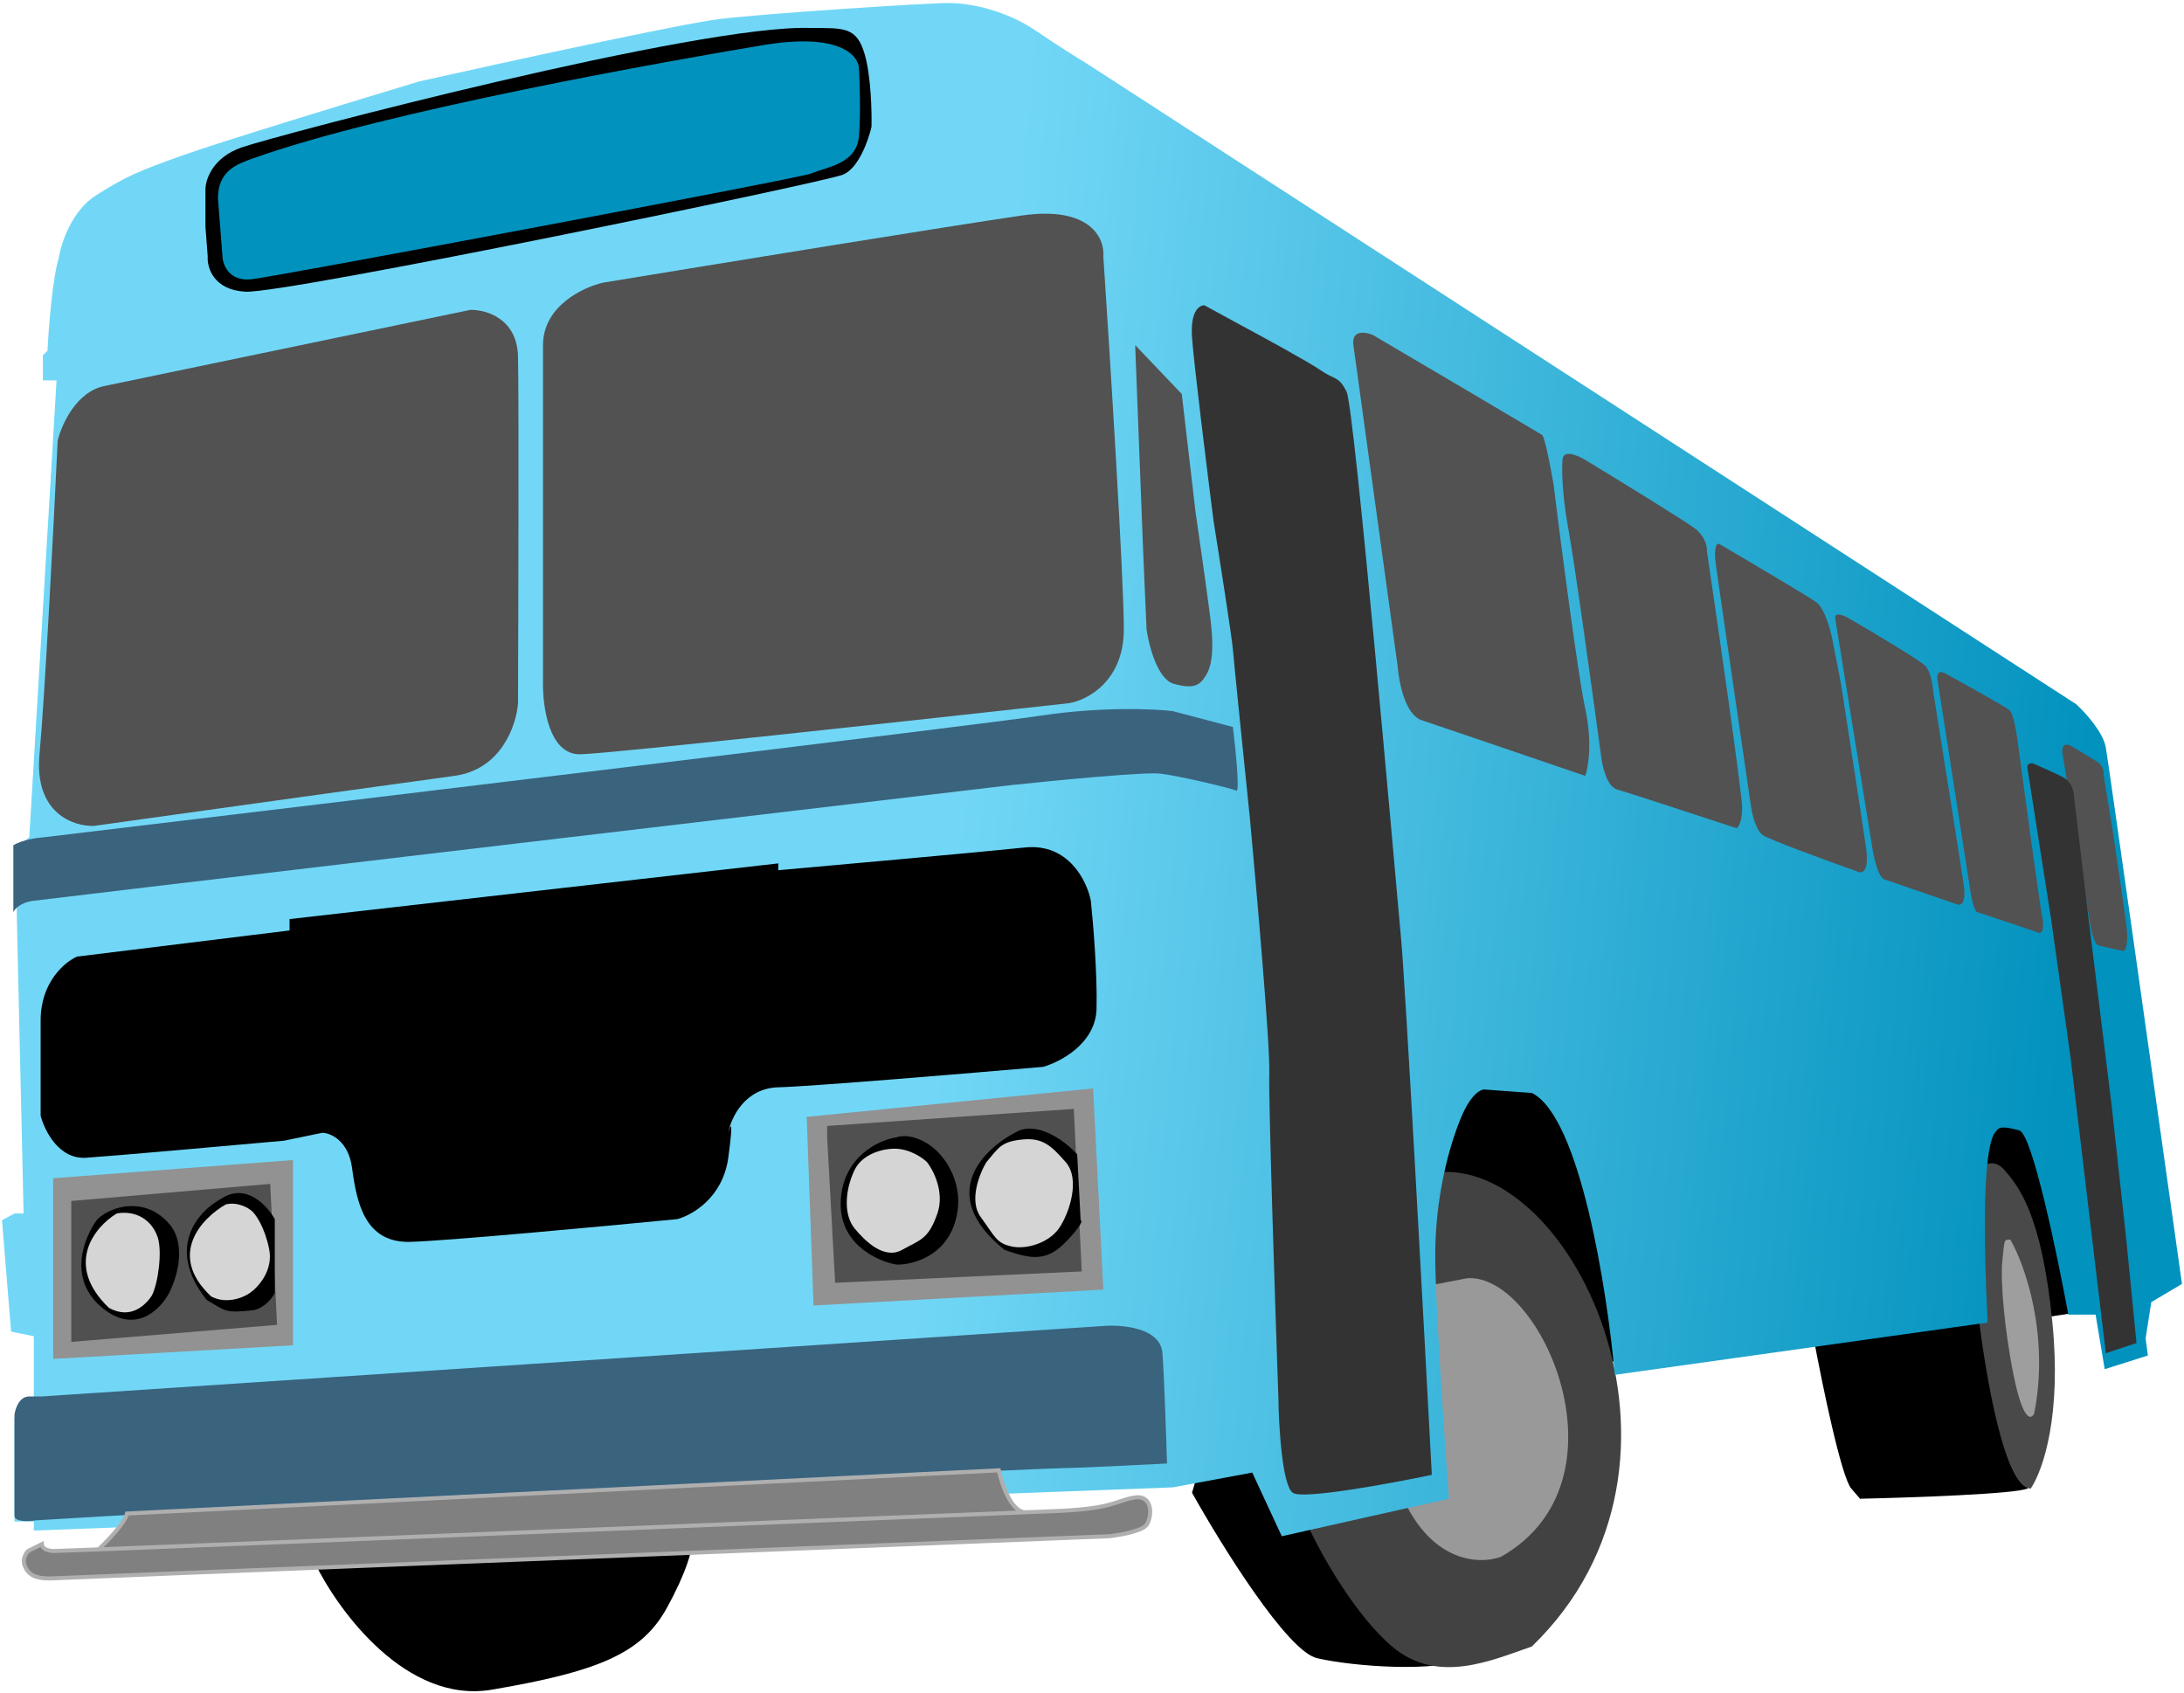 <svg width="543" height="421" viewBox="0 0 543 421" fill="none" xmlns="http://www.w3.org/2000/svg">
<path d="M506.608 278.531L493.609 277.401L484.849 308.485L505.478 327.984L514.803 326.571L517.064 324.875L506.608 278.531Z" fill="black"/>
<path d="M122.291 420.107C101.041 423.724 84.048 400.514 78.208 388.457L172.026 383.936C172.026 385.443 170.783 390.718 165.809 399.761C159.593 411.064 148.854 415.586 122.291 420.107Z" fill="black"/>
<path d="M392.444 266.946L359.664 261.859L348.925 313.29L370.402 317.811C379.633 328.361 400.695 346.522 411.094 334.766C421.493 323.011 402.993 284.654 392.444 266.946Z" fill="black"/>
<path d="M327.449 412.276C320.021 410.559 303.631 384.133 296.364 371.135C299.728 358.852 309.444 341.083 321.393 368.273C333.343 395.462 354.9 408.937 364.185 412.276C357.726 415.854 336.734 414.423 327.449 412.276Z" fill="black"/>
<path d="M380.857 409.369C428.558 363.251 389.618 284.748 355.142 291.813L338.752 296.334L325.753 380.545C328.767 386.95 337.057 401.682 346.099 409.369C357.403 418.977 370.967 412.76 380.857 409.369Z" fill="#424242"/>
<path d="M373.228 387.044C406.234 368.281 383.118 316.398 364.75 317.811L355.99 319.506C350.338 327.984 340.561 351.552 347.795 370.089C355.029 388.627 367.764 389.117 373.228 387.044Z" fill="#999999"/>
<path d="M460.264 370.089C457.777 367.151 453.011 343.997 450.939 332.788L493.044 326.006C497.848 340.135 506.778 368.733 504.065 370.089C501.352 371.446 475.241 372.35 462.525 372.633C462.807 373.009 462.751 373.028 460.264 370.089Z" fill="black"/>
<path d="M504.913 370.09C498.357 370.09 493.703 341.737 491.914 327.419V290.965C492.95 289.647 495.7 287.8 498.413 290.965C501.804 294.922 507.601 301.692 510.282 328.832C512.542 351.721 508.115 365.191 504.913 370.09Z" fill="#494949"/>
<path d="M505.76 351.439C509.603 331.771 503.405 314.42 499.826 308.203C498.13 308.203 498.413 308.203 497.848 313.29C497.283 318.376 498.413 331.092 500.674 342.113C502.934 353.134 504.913 353.134 505.76 351.439Z" fill="#9E9E9E"/>
<path d="M23.951 48.506C17.847 52.35 15.191 60.469 14.626 64.049C13.043 69.163 12.083 81.628 11.8 87.221L10.67 88.351V94.568H14.061L7.279 208.168L4.17 210.711V227.383L5.866 301.704H3.605L0.497 303.399L2.757 331.092L8.409 332.223V347.2L3.605 352.569V378.284H8.409V380.545L291.56 369.807L311.341 366.133L318.688 381.958L360.229 372.633C359.098 357.279 356.838 323.689 356.838 312.159C356.838 297.747 360.229 285.031 363.337 277.684C365.824 271.806 368.329 270.713 369.271 270.902L380.857 271.749C392.839 277.627 399.602 320.919 401.486 341.831L494.174 328.832C491.914 283.053 495.87 281.922 496.435 281.075C497 280.227 498.131 279.944 502.087 281.075C505.252 281.979 511.506 311.971 514.238 326.854H521.02L523.281 340.418L534.019 337.027L533.454 332.788L534.867 323.745L542.497 319.224C536.468 276.365 524.242 189.686 523.563 185.843C522.885 182 518.383 177.083 516.216 175.105L270.084 15.726C268.2 14.596 263.019 11.375 257.367 7.531C250.303 2.727 241.542 0.749 235.891 0.749C230.239 0.749 190.96 3.293 179.091 4.706C169.596 5.836 125.211 15.538 104.206 20.248C88.287 25.052 54.244 35.451 45.428 38.616C34.407 42.572 31.581 43.703 23.951 48.506Z" fill="url(#paint0_linear)"/>
<path d="M51.08 47.093V56.419L51.645 63.766C51.456 66.498 53.058 72.074 60.97 72.526C70.861 73.091 204.806 45.398 209.61 43.42C213.454 41.837 215.921 34.848 216.675 31.551C216.769 27.784 216.562 18.891 214.979 13.466C213.001 6.684 209.893 6.966 201.698 6.966C174.287 5.836 69.165 33.529 60.122 36.638C52.888 39.125 51.08 44.644 51.08 47.093Z" fill="black"/>
<path d="M55.318 63.766L54.188 49.354C54.188 42.572 58.709 40.884 62.666 39.464C95.728 27.595 166.092 15.161 189.829 11.205C208.819 8.04 213.566 13.843 213.566 17.139C213.755 20.342 214.019 28.16 213.566 33.812C213.001 40.877 205.372 41.521 201.698 43.137C199.155 44.256 69.73 68.57 62.666 69.418C57.014 70.096 55.413 65.933 55.318 63.766Z" fill="#0292BE"/>
<path d="M274.322 329.68L10.387 347.2H7.279C4.792 347.2 3.793 350.214 3.605 351.721V376.871C3.605 378.454 7.184 378.284 8.974 378.002L114.379 371.785C163.172 369.524 261.55 365.003 264.714 365.003C267.879 365.003 282.988 364.249 290.147 363.873C289.959 357.373 289.469 342.792 289.017 336.462C288.565 330.132 279.032 329.303 274.322 329.68Z" fill="#3A637E"/>
<path d="M6.996 385.631L10.387 383.936C10.387 384.501 11.009 385.631 13.495 385.631C13.886 385.631 17.851 385.484 24.516 385.226C26.683 383.195 31.129 378.567 31.581 376.306L248.324 365.568C249.078 369.102 251.489 376.136 255.107 375.994C258.282 375.868 260.504 375.782 261.606 375.741C276.866 375.176 277.148 373.198 281.952 372.35C286.756 371.502 286.474 377.154 285.061 379.132C283.93 380.714 278.373 381.675 275.735 381.958C190.018 385.349 17.565 392.187 13.495 392.413C8.409 392.696 6.996 391.283 6.148 389.305C5.47 387.723 6.431 386.197 6.996 385.631Z" fill="#808080"/>
<path d="M24.516 385.226C17.851 385.484 13.886 385.631 13.495 385.631C11.009 385.631 10.387 384.501 10.387 383.936L6.996 385.631C6.431 386.197 5.47 387.723 6.148 389.305C6.996 391.283 8.409 392.696 13.495 392.413C17.565 392.187 190.018 385.349 275.735 381.958C278.373 381.675 283.93 380.714 285.061 379.132C286.474 377.154 286.756 371.502 281.952 372.35C277.148 373.198 276.866 375.176 261.606 375.741C260.504 375.782 258.282 375.868 255.107 375.994M24.516 385.226C26.683 383.195 31.129 378.567 31.581 376.306L248.324 365.568C249.078 369.102 251.489 376.136 255.107 375.994M24.516 385.226C67.092 383.576 219.853 377.387 255.107 375.994" stroke="#AFAFAF"/>
<path d="M3.322 226.818V210.146C5.583 208.789 9.351 208.262 10.952 208.167C87.344 199.03 243.859 180.191 258.78 177.931C273.701 175.67 286.85 176.235 291.56 176.8L306.537 180.757C307.196 186.22 308.289 197.033 307.385 196.581C306.254 196.016 293.256 192.908 288.452 192.343C284.608 191.89 262.359 194.038 251.715 195.168C171.838 204.588 11.291 223.54 8.126 223.992C4.961 224.444 3.605 226.065 3.322 226.818Z" fill="#3A637E"/>
<path d="M13.213 337.874V305.377V292.943L72.838 288.422V334.483L13.213 337.874Z" fill="#929292"/>
<path d="M202.263 324.593L200.567 277.684L271.779 270.619L274.322 320.637L202.263 324.593Z" fill="#929292"/>
<path d="M207.632 318.941L205.654 282.77V279.944L266.975 275.706L268.953 316.115L207.632 318.941Z" fill="#505050"/>
<path d="M67.187 294.356L17.734 298.595V333.636L68.882 329.397L67.187 294.356Z" fill="#505050"/>
<path d="M25.082 324.876C16.717 317.641 21.032 307.355 24.234 303.117C28.191 299.443 36.385 297.747 42.037 304.247C46.558 309.446 43.921 317.905 42.037 321.485C39.87 325.629 33.446 332.11 25.082 324.876Z" fill="black"/>
<path d="M51.362 323.18C40.963 310.068 49.478 300.95 55.036 298.03C61.14 293.961 66.433 299.725 68.317 303.117V321.485C67.752 322.615 65.944 325.045 63.231 325.723C55.883 326.571 56.166 326.006 51.362 323.18Z" fill="black"/>
<path d="M209.045 298.312C209.723 287.461 218.559 283.43 222.892 282.77C226.412 281.64 230.387 283.995 231.935 285.314C234.855 287.574 240.073 294.356 237.586 303.399C235.1 312.442 226.754 314.514 222.892 314.42C217.994 313.572 208.367 309.164 209.045 298.312Z" fill="black"/>
<path d="M249.738 310.746C232.33 296.73 244.934 285.125 253.411 281.075C258.837 279.04 265.28 284.183 267.823 287.009L268.671 303.399C269.142 303.399 269.123 304.416 265.28 308.486C260.476 313.572 256.802 313.29 249.738 310.746Z" fill="black"/>
<path d="M27.06 325.158C15.983 314.533 23.386 305.095 29.039 301.703C33.842 300.856 37.782 303.348 39.212 307.638C40.342 311.029 39.4 318.753 37.799 322.05C36.48 324.122 32.712 328.323 27.06 325.158Z" fill="#D5D5D5"/>
<path d="M52.492 322.332C41.415 311.933 50.326 302.74 56.166 299.443C59.105 298.765 61.724 300.291 62.666 301.138C63.608 301.986 65.774 305.038 66.904 310.464C68.035 315.889 64.173 320.072 62.1 321.485C60.499 322.615 56.336 324.367 52.492 322.332Z" fill="#D5D5D5"/>
<path d="M212.436 290.965C214.471 286.67 219.877 285.596 222.327 285.596C226.17 285.596 229.391 287.857 230.522 288.987C232.123 291.06 234.873 296.504 233.065 301.704C230.804 308.203 228.826 308.203 224.305 310.746C219.783 313.29 214.979 308.486 212.436 305.377C209.893 302.269 209.893 296.334 212.436 290.965Z" fill="#D5D5D5"/>
<path d="M243.803 302.551C240.864 298.482 243.52 291.813 245.216 288.987C248.324 285.314 248.89 283.901 253.976 283.336C259.063 282.77 261.296 284.716 264.997 288.987C268.671 293.226 265.845 301.704 263.302 305.377C260.758 309.051 255.107 310.746 251.433 309.899C247.759 309.051 247.477 307.638 243.803 302.551Z" fill="#D5D5D5"/>
<path d="M347.512 165.78L336.492 85.808C335.962 81.965 339.474 82.511 341.296 83.265C355.048 91.365 382.723 107.68 383.401 108.132C384.079 108.584 385.567 116.421 386.227 120.283C388.111 135.449 392.331 167.871 394.139 176.235C395.948 184.6 394.893 190.836 394.139 192.908C382.271 188.858 357.516 180.418 353.447 179.061C349.378 177.705 347.795 169.642 347.512 165.78Z" fill="#525252"/>
<path d="M389.9 131.304C388.318 122.714 388.299 116.421 388.487 114.349C388.543 111.636 392.278 113.219 394.139 114.349C402.051 119.153 418.554 129.27 421.267 131.304C423.98 133.339 424.47 135.92 424.376 136.956C427.296 156.737 433.136 197.203 433.136 200.82C433.136 204.437 432.194 205.719 431.723 205.907C422.868 202.987 404.538 196.977 402.051 196.299C399.565 195.621 398.378 190.553 398.095 188.104C396.023 172.75 391.483 139.895 389.9 131.304Z" fill="#525252"/>
<path d="M426.636 140.63C425.958 135.656 426.919 134.978 427.484 135.26C434.549 139.405 449.243 148.09 451.504 149.672C453.765 151.255 455.272 157.114 455.743 159.845L457.721 170.019C459.416 180.945 463.033 204.381 463.938 210.711C464.842 217.041 462.807 217.305 461.677 216.645C454.518 214.102 439.805 208.733 438.222 207.602C436.64 206.472 435.679 202.61 435.396 200.82C432.759 182.829 427.314 145.603 426.636 140.63Z" fill="#525252"/>
<path d="M465.633 211.559L456.308 153.911C455.979 151.876 458.62 153.063 459.981 153.911C465.633 157.208 477.276 164.141 478.632 165.497C479.989 166.854 480.516 170.207 480.61 171.714C482.871 185.843 487.562 215.289 488.24 220.036C488.918 224.784 487.392 225.217 486.545 224.84C481.081 222.956 469.815 219.075 468.459 218.623C467.103 218.171 466.01 213.725 465.633 211.559Z" fill="#525252"/>
<path d="M489.653 220.036L481.741 169.171C481.338 166.581 482.891 166.961 483.719 167.475C488.523 170.113 498.413 175.614 499.543 176.518C500.674 177.422 501.522 182.923 501.804 185.561C503.5 198.183 507.06 224.332 507.738 227.949C508.417 231.566 507.456 232.093 506.891 231.905C502.181 230.304 492.535 227.044 491.631 226.818C490.727 226.592 489.936 222.203 489.653 220.036Z" fill="#525252"/>
<path d="M519.89 231.057L512.825 187.539C512.348 184.6 514.133 184.996 515.086 185.561C516.687 186.503 520.229 188.613 521.585 189.517C522.942 190.421 523.092 191.966 522.998 192.625L525.259 206.472C526.107 212.124 527.972 224.727 528.65 229.927C529.328 235.126 528.367 236.426 527.802 236.426C526.012 236.049 522.263 235.239 521.585 235.013C520.907 234.787 520.172 232.282 519.89 231.057Z" fill="#525252"/>
<path d="M284.213 136.956L282.235 85.808L293.821 97.959L297.212 127.065C298.06 132.906 299.981 146.338 300.885 153.346C302.016 162.106 301.168 165.78 299.755 168.04C298.342 170.301 296.929 171.431 291.843 170.019C287.773 168.888 285.626 160.505 285.061 156.454L284.213 136.956Z" fill="#525252"/>
<path d="M144.333 187.539C136.42 187.765 134.819 175.388 135.007 169.171V85.808C135.007 76.087 144.992 71.396 149.985 70.266C177.49 65.744 236.795 56.08 253.976 53.593C271.158 51.106 274.699 59.339 274.322 63.766C276.018 89.293 279.409 143.568 279.409 156.454C279.409 169.34 270.366 174.069 265.845 174.822C228.638 178.967 152.245 187.313 144.333 187.539Z" fill="#525252"/>
<path d="M116.922 77.048L25.929 95.981C18.921 97.439 15.285 105.631 14.343 109.545C13.401 129.42 11.178 172.844 9.822 187.539C8.466 202.233 18.299 205.53 23.386 205.342C48.348 201.857 101.21 194.49 112.966 192.908C124.721 191.325 128.414 180.192 128.791 174.822C128.885 150.049 129.017 98.129 128.791 88.634C128.565 79.139 120.784 76.954 116.922 77.048Z" fill="#525252"/>
<path d="M306.537 161.541C306.311 158.602 303.24 139.028 301.733 129.609C300.132 117.081 296.816 90.386 296.364 83.83C295.912 77.274 298.248 75.823 299.472 75.917L308.798 81.004C314.073 83.83 325.357 89.99 328.296 92.025C331.97 94.568 332.818 93.438 334.796 97.394C336.774 101.35 346.947 218.058 348.36 233.6C349.49 246.034 353.917 327.513 355.99 366.698C345.628 368.865 324.227 372.802 321.514 371.22C318.801 369.637 317.935 354.735 317.84 347.482C316.993 323.274 315.354 273.219 315.58 266.663C315.806 260.107 312.471 221.92 310.776 203.646C309.457 190.835 306.763 164.48 306.537 161.541Z" fill="#333333"/>
<path d="M509.999 228.796L504.065 190.93C503.888 189.799 504.933 189.705 505.478 189.799C506.985 190.459 510.564 192.06 512.825 193.19C515.086 194.321 515.651 196.864 515.651 197.994L519.324 228.796L524.976 274.575L528.65 308.203L531.193 333.918L523.563 336.462L519.042 298.595L514.803 262.989L509.999 228.796Z" fill="#333333"/>
<path d="M10.104 277.401V253.664C10.104 244.169 16.133 239.158 19.147 237.839L71.991 231.34V228.514L193.503 214.667V216.363C209.422 214.95 243.973 211.841 254.824 210.711C265.675 209.581 270.272 219.094 271.214 223.993C271.779 229.362 272.853 242.248 272.627 250.838C272.401 259.429 263.678 264.026 259.345 265.25C240.883 266.851 201.867 270.111 193.503 270.337C185.138 270.563 181.728 277.966 181.069 281.64C181.634 279.568 182.425 277.91 181.069 287.857C179.713 297.804 172.026 302.175 168.353 303.117C149.985 304.906 110.988 308.542 101.945 308.768C90.641 309.051 88.663 298.878 87.533 290.4C86.629 283.618 82.258 281.734 80.186 281.64L70.578 283.618C57.014 284.843 28.19 287.405 21.408 287.857C14.626 288.309 11.046 281.075 10.104 277.401Z" fill="black"/>
<defs>
<linearGradient id="paint0_linear" x1="0.214" y1="221.166" x2="512.26" y2="268.076" gradientUnits="userSpaceOnUse">
<stop offset="0.457" stop-color="#72D7F6"/>
<stop offset="1" stop-color="#0292BE"/>
</linearGradient>
</defs>
</svg>
